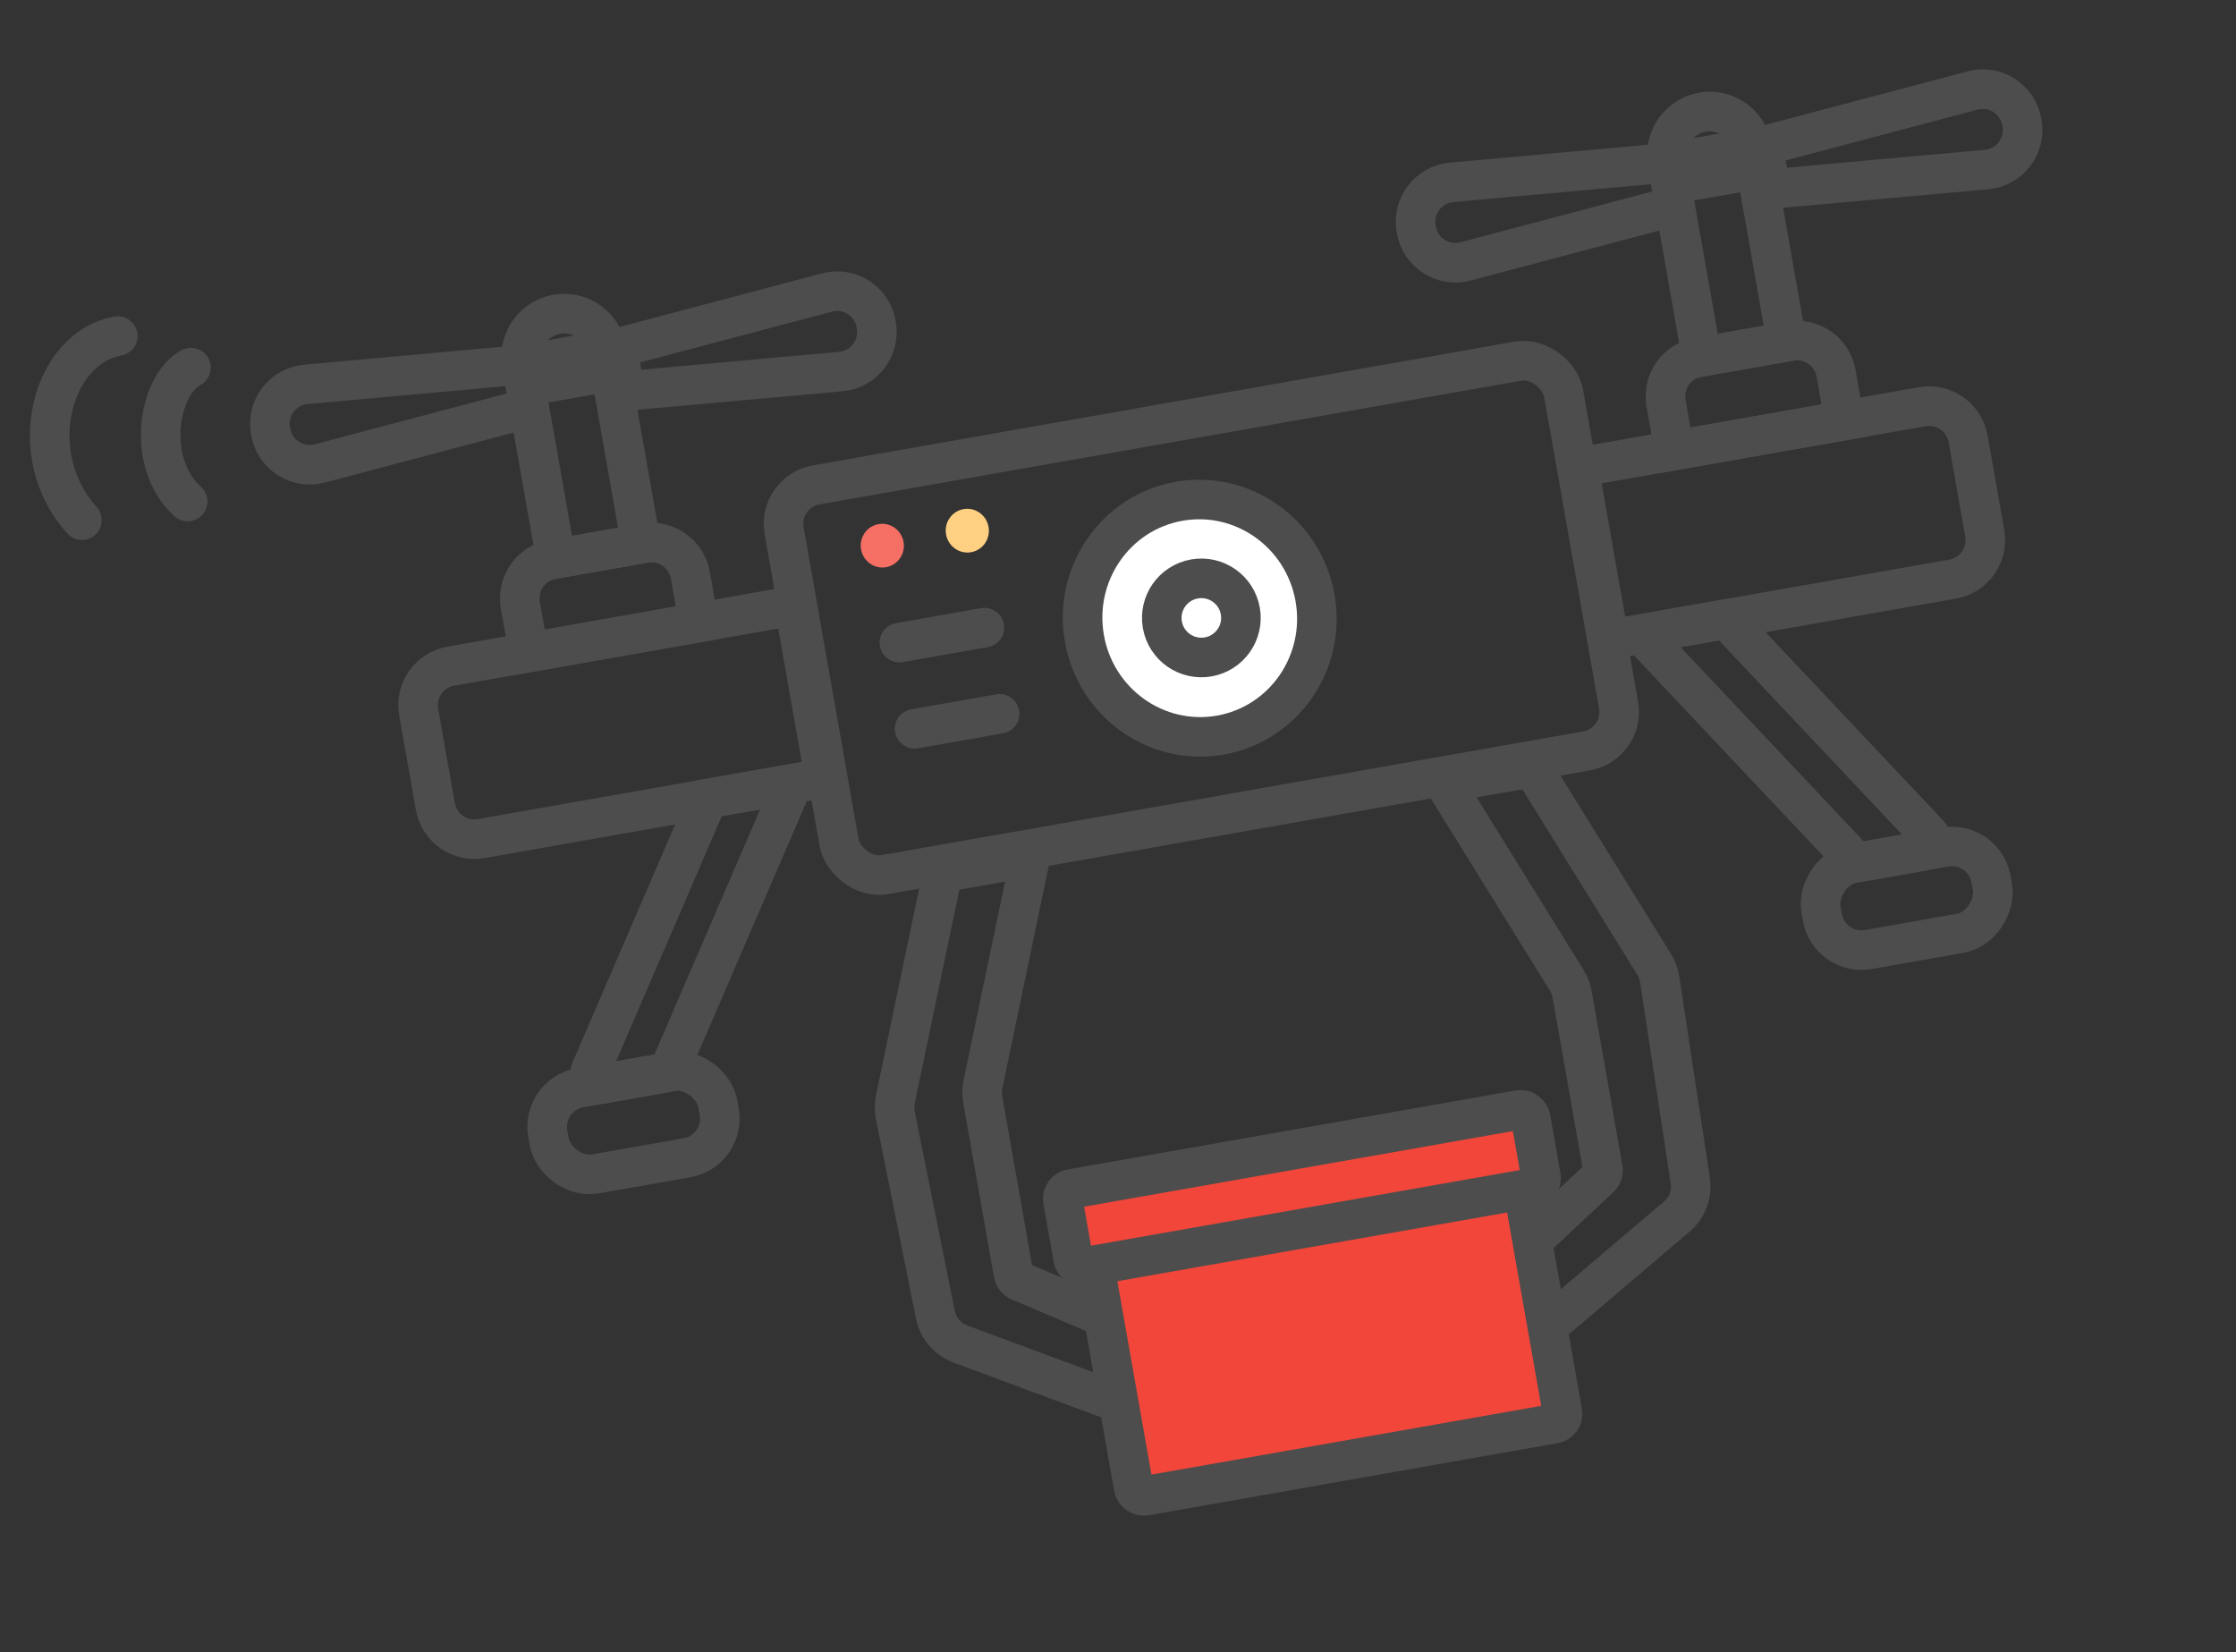 <svg width="226" height="167" viewBox="0 0 226 167" fill="none" xmlns="http://www.w3.org/2000/svg">
<rect x="0" y="0" width="226" height="167" fill="#333333" stroke="none"/>
<rect x="78.559" y="49.702" width="80" height="40" rx="4" transform="rotate(-10 78.559 49.702)" stroke="#4D4D4D" stroke-width="4"/>
<path d="M42.317 71.965C41.933 69.79 43.386 67.715 45.561 67.331L80.281 61.209L83.353 78.632L48.633 84.754C46.458 85.137 44.383 83.684 43.999 81.509L42.317 71.965Z" stroke="#4D4D4D" stroke-width="4"/>
<path d="M198.922 44.351C198.539 42.176 196.464 40.723 194.289 41.107L159.569 47.229L162.641 64.651L197.361 58.529C199.536 58.145 200.989 56.071 200.605 53.895L198.922 44.351Z" stroke="#4D4D4D" stroke-width="4"/>
<ellipse cx="121.261" cy="62.481" rx="11.834" ry="12" transform="rotate(-10 121.261 62.481)" fill="white" stroke="#4D4D4D" stroke-width="4"/>
<circle cx="121.424" cy="62.453" r="4" transform="rotate(-10 121.424 62.453)" stroke="#4D4D4D" stroke-width="4"/>
<ellipse cx="89.178" cy="55.15" rx="2.181" ry="2.211" transform="rotate(-10 89.178 55.15)" fill="#F56F65"/>
<ellipse cx="97.769" cy="53.635" rx="2.181" ry="2.211" transform="rotate(-10 97.769 53.635)" fill="#FFD081"/>
<path d="M90.906 64.95L99.497 63.435" stroke="#4D4D4D" stroke-width="4" stroke-linecap="round"/>
<path d="M92.442 73.661L101.033 72.146" stroke="#4D4D4D" stroke-width="4" stroke-linecap="round"/>
<path d="M52.593 61.171C52.209 58.996 53.662 56.921 55.838 56.537L65.141 54.897C67.317 54.513 69.391 55.966 69.775 58.142L70.616 62.913L53.435 65.943L52.593 61.171Z" stroke="#4D4D4D" stroke-width="4"/>
<rect x="53.122" y="39.052" width="8.723" height="17.691" transform="rotate(-10 53.122 39.052)" stroke="#4D4D4D" stroke-width="4"/>
<path d="M61.329 35.36L61.676 37.329L63.646 36.982L63.299 35.012L61.329 35.36ZM52.738 36.874L50.769 37.222L51.116 39.191L53.085 38.844L52.738 36.874ZM56.613 33.731C57.872 33.509 59.123 34.363 59.359 35.707L63.299 35.012C62.687 31.545 59.404 29.177 55.918 29.792L56.613 33.731ZM54.708 36.527C54.471 35.184 55.354 33.953 56.613 33.731L55.918 29.792C52.432 30.407 50.157 33.754 50.769 37.222L54.708 36.527ZM53.085 38.844L61.676 37.329L60.982 33.39L52.391 34.905L53.085 38.844Z" fill="#4D4D4D"/>
<path d="M27.337 43.527C26.93 41.221 28.584 39.06 30.916 38.849L51.823 36.957C52.34 36.91 52.807 37.268 52.898 37.779L53.346 40.325C53.437 40.837 53.12 41.332 52.618 41.465L32.325 46.838C30.061 47.438 27.768 45.972 27.362 43.666L27.337 43.527Z" stroke="#4D4D4D" stroke-width="4"/>
<path d="M88.547 32.734C88.141 30.428 85.848 28.962 83.584 29.562L63.291 34.935C62.789 35.068 62.472 35.564 62.562 36.075L63.011 38.621C63.102 39.132 63.569 39.49 64.086 39.443L84.993 37.551C87.325 37.34 88.978 35.179 88.572 32.873L88.547 32.734Z" stroke="#4D4D4D" stroke-width="4"/>
<path d="M18.969 50.688C14.655 46.763 15.99 38.912 19.302 37.156" stroke="#4D4D4D" stroke-width="4" stroke-linecap="round"/>
<path d="M8.281 52.573C2.277 45.932 5.209 35.15 11.906 33.969" stroke="#4D4D4D" stroke-width="4" stroke-linecap="round"/>
<path d="M168.392 40.753C168.008 38.577 169.461 36.502 171.636 36.119L180.94 34.478C183.115 34.095 185.19 35.547 185.574 37.723L186.415 42.495L169.233 45.525L168.392 40.753Z" stroke="#4D4D4D" stroke-width="4"/>
<rect x="168.921" y="18.634" width="8.723" height="17.691" transform="rotate(-10 168.921 18.634)" stroke="#4D4D4D" stroke-width="4"/>
<path d="M177.128 14.941L177.475 16.911L179.445 16.564L179.097 14.594L177.128 14.941ZM168.537 16.456L166.567 16.803L166.914 18.773L168.884 18.426L168.537 16.456ZM172.412 13.313C173.67 13.091 174.921 13.945 175.158 15.289L179.097 14.594C178.486 11.127 175.203 8.759 171.717 9.373L172.412 13.313ZM170.506 16.109C170.27 14.765 171.153 13.535 172.412 13.313L171.717 9.373C168.231 9.988 165.956 13.336 166.567 16.803L170.506 16.109ZM168.884 18.426L177.475 16.911L176.78 12.972L168.19 14.486L168.884 18.426Z" fill="#4D4D4D"/>
<path d="M143.136 23.109C142.729 20.802 144.382 18.641 146.715 18.43L167.621 16.539C168.139 16.492 168.606 16.849 168.696 17.361L169.145 19.906C169.235 20.418 168.919 20.914 168.416 21.047L148.123 26.42C145.859 27.019 143.567 25.554 143.16 23.248L143.136 23.109Z" stroke="#4D4D4D" stroke-width="4"/>
<path d="M204.346 12.316C203.939 10.009 201.647 8.544 199.383 9.144L179.09 14.517C178.588 14.65 178.271 15.145 178.361 15.657L178.81 18.202C178.9 18.714 179.367 19.071 179.885 19.025L200.792 17.133C203.124 16.922 204.777 14.761 204.371 12.455L204.346 12.316Z" stroke="#4D4D4D" stroke-width="4"/>
<path d="M71.541 80.714L80.131 79.2L67.771 107.867C67.638 108.177 67.358 108.398 67.027 108.456L60.793 109.555C60.009 109.694 59.386 108.906 59.701 108.175L71.541 80.714Z" stroke="#4D4D4D" stroke-width="4"/>
<rect x="54.671" y="110.635" width="17.447" height="8.846" rx="4" transform="rotate(-10 54.671 110.635)" stroke="#4D4D4D" stroke-width="4"/>
<path d="M174.453 62.568L165.863 64.083L187.282 86.794C187.513 87.039 187.852 87.152 188.184 87.093L194.417 85.994C195.201 85.856 195.517 84.902 194.971 84.323L174.453 62.568Z" stroke="#4D4D4D" stroke-width="4"/>
<rect width="17.447" height="8.846" rx="4" transform="matrix(-0.985 0.174 0.174 0.985 200.539 84.915)" stroke="#4D4D4D" stroke-width="4"/>
<path d="M145.993 79.136L154.857 77.573L167.197 97.481C167.482 97.941 167.671 98.454 167.752 98.988L170.839 119.32C171.048 120.691 170.531 122.071 169.475 122.969L157.601 133.058C157.012 133.558 156.103 133.23 155.969 132.469L154.84 126.071C154.782 125.738 154.895 125.397 155.143 125.166L161.706 119.035C161.953 118.804 162.067 118.464 162.008 118.13L158.899 100.499C158.811 99.998 158.628 99.519 158.36 99.086L145.993 79.136Z" stroke="#4D4D4D" stroke-width="4"/>
<path d="M104.147 86.622L95.284 88.185L90.497 111.113C90.386 111.642 90.384 112.189 90.491 112.719L94.543 132.88C94.817 134.24 95.774 135.36 97.074 135.842L111.682 141.262C112.406 141.531 113.149 140.912 113.014 140.151L111.886 133.752C111.827 133.419 111.604 133.138 111.293 133.005L103.028 129.489C102.717 129.356 102.494 129.075 102.435 128.742L99.326 111.111C99.238 110.61 99.246 110.097 99.35 109.599L104.147 86.622Z" stroke="#4D4D4D" stroke-width="4"/>
<rect x="110.593" y="127.72" width="44" height="24" rx="1" transform="rotate(-10 110.593 127.72)" fill="#F2463A" stroke="#4D4D4D" stroke-width="4"/>
<rect x="107.261" y="120.341" width="48" height="8" rx="1" transform="rotate(-10 107.261 120.341)" fill="#F2463A" stroke="#4D4D4D" stroke-width="4"/>
</svg>

